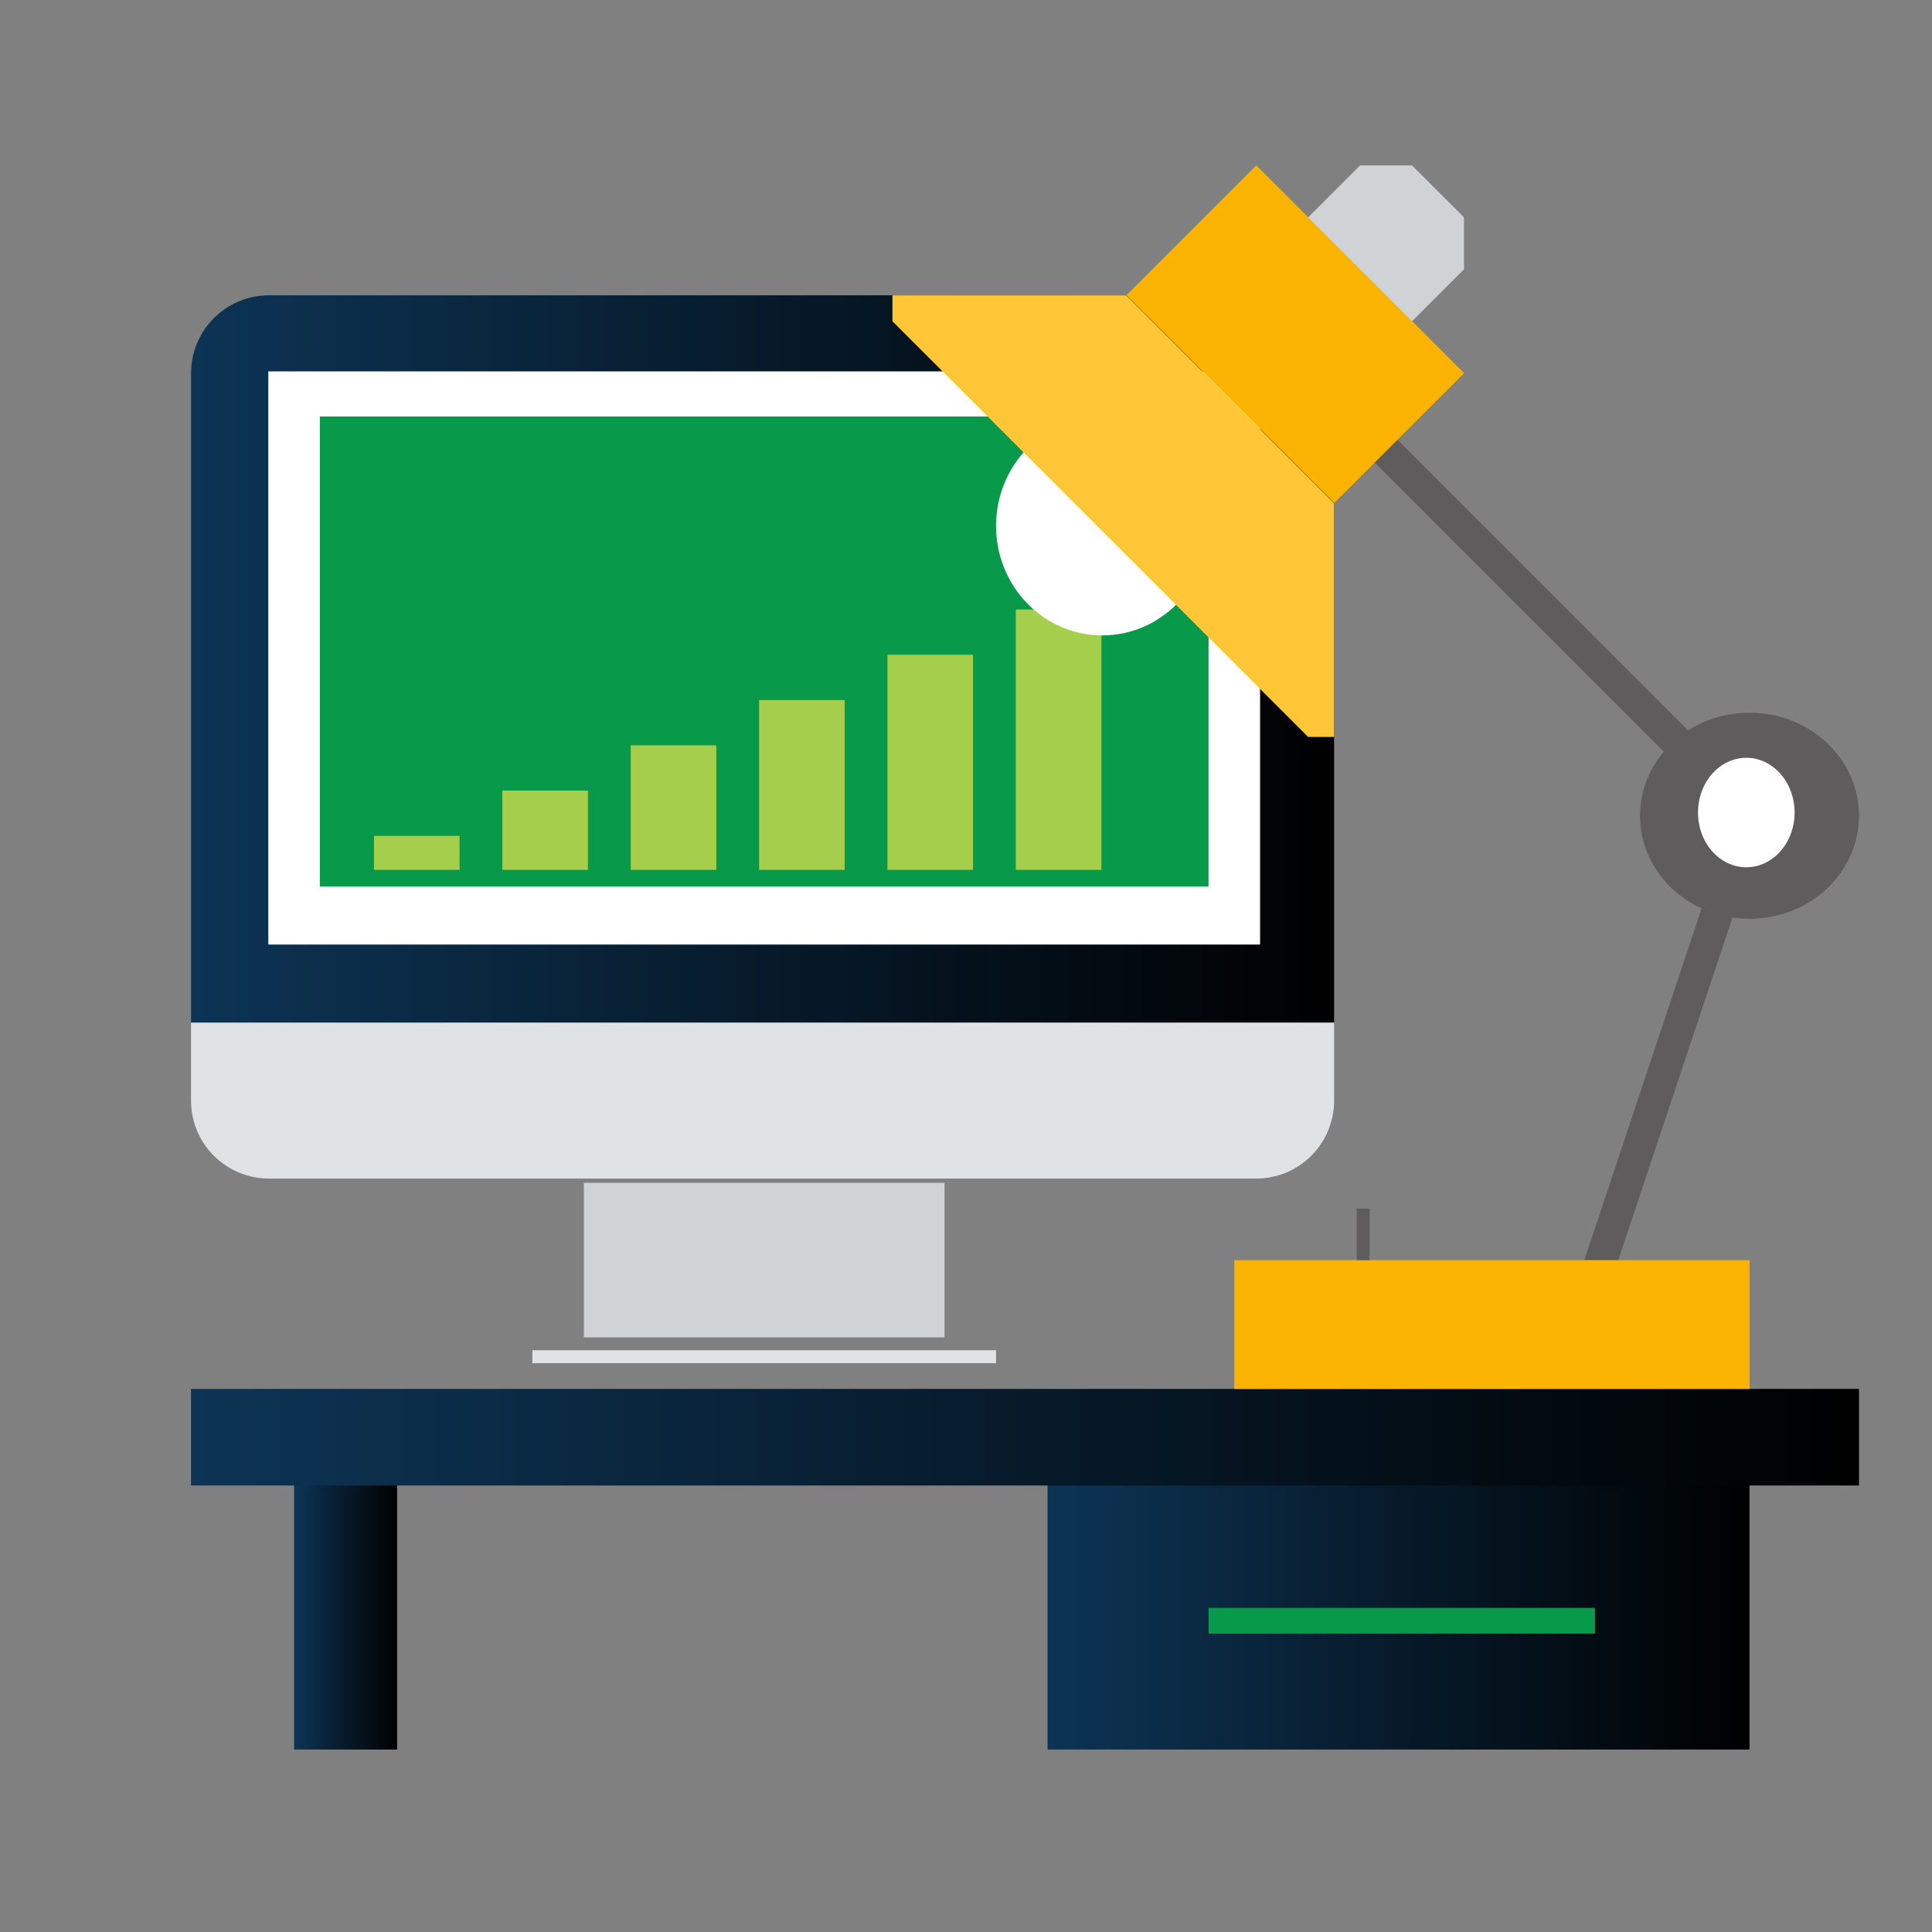 <?xml version="1.0" encoding="utf-8"?>
<!-- Generator: Adobe Illustrator 17.0.0, SVG Export Plug-In . SVG Version: 6.00 Build 0)  -->
<!DOCTYPE svg PUBLIC "-//W3C//DTD SVG 1.1//EN" "http://www.w3.org/Graphics/SVG/1.1/DTD/svg11.dtd">
<svg version="1.1" id="Layer_1" xmlns="http://www.w3.org/2000/svg" xmlns:xlink="http://www.w3.org/1999/xlink" x="0px" y="0px"
	 width="300px" height="300px" viewBox="0 0 300 300" enable-background="new 0 0 300 300" xml:space="preserve">
<rect x="0" y="0" width="300" height="300" fill="#808080" stroke="none"/>
<linearGradient id="SVGID_1_" gradientUnits="userSpaceOnUse" x1="-671.36" y1="3086.999" x2="-493.868" y2="3086.999" gradientTransform="matrix(1 0 0 -1 701.026 3189.328)">
	<stop  offset="0" style="stop-color:#0D3455"/>
	<stop  offset="0.932" style="stop-color:#010406"/>
	<stop  offset="1" style="stop-color:#000000"/>
</linearGradient>
<path fill="url(#SVGID_1_)" d="M207.157,57.956c0-3.098-1.182-6.192-3.546-8.556c-2.364-2.364-5.462-3.546-8.556-3.546H41.768
	c-3.098,0-6.196,1.182-8.56,3.546c-2.36,2.363-3.542,5.458-3.542,8.556v100.848h177.491V57.956z"/>
<rect x="41.664" y="57.668" fill="#FFFFFF" width="154" height="89"/>
<path fill="#DFE3E6" d="M207.157,170.906c0,3.098-1.182,6.192-3.546,8.556c-2.364,2.364-5.462,3.546-8.556,3.546H41.768
	c-3.098,0-6.196-1.182-8.56-3.546c-2.36-2.363-3.542-5.458-3.542-8.556v-12.102h177.491V170.906z"/>
<rect x="90.664" y="183.668" fill="#CFD3D6" width="56" height="24"/>
<line fill="none" stroke="#DFE3E6" stroke-width="2" stroke-miterlimit="10" x1="82.664" y1="210.668" x2="154.664" y2="210.668"/>
<rect x="49.664" y="64.668" fill="#08994B" width="138" height="73"/>
<linearGradient id="SVGID_2_" gradientUnits="userSpaceOnUse" x1="-517.336" y1="3605.332" x2="-501.336" y2="3605.332" gradientTransform="matrix(1 0 0 -1 563 3853)">
	<stop  offset="0" style="stop-color:#0D3455"/>
	<stop  offset="0.932" style="stop-color:#010406"/>
	<stop  offset="1" style="stop-color:#000000"/>
</linearGradient>
<rect x="45.664" y="223.668" fill="url(#SVGID_2_)" width="16" height="48"/>
<linearGradient id="SVGID_3_" gradientUnits="userSpaceOnUse" x1="-517.336" y1="3605.332" x2="-408.336" y2="3605.332" gradientTransform="matrix(1 0 0 -1 680 3853)">
	<stop  offset="0" style="stop-color:#0D3455"/>
	<stop  offset="0.932" style="stop-color:#010406"/>
	<stop  offset="1" style="stop-color:#000000"/>
</linearGradient>
<rect x="162.664" y="223.668" fill="url(#SVGID_3_)" width="109" height="48"/>
<line fill="none" stroke="#08994B" stroke-width="4" stroke-miterlimit="10" x1="187.664" y1="251.668" x2="247.664" y2="251.668"/>
<linearGradient id="SVGID_4_" gradientUnits="userSpaceOnUse" x1="-517.336" y1="3621.832" x2="-258.336" y2="3621.832" gradientTransform="matrix(1 0 0 -1 547 3845)">
	<stop  offset="0" style="stop-color:#0D3455"/>
	<stop  offset="0.932" style="stop-color:#010406"/>
	<stop  offset="1" style="stop-color:#000000"/>
</linearGradient>
<rect x="29.664" y="215.668" fill="url(#SVGID_4_)" width="259" height="15"/>
<rect x="58.075" y="129.797" fill="#A4CE4C" width="13.288" height="5.274"/>
<rect x="78.007" y="122.765" fill="#A4CE4C" width="13.288" height="12.307"/>
<rect x="97.939" y="115.732" fill="#A4CE4C" width="13.288" height="19.34"/>
<rect x="117.871" y="108.7" fill="#A4CE4C" width="13.288" height="26.372"/>
<rect x="137.803" y="101.666" fill="#A4CE4C" width="13.288" height="33.405"/>
<rect x="157.736" y="94.634" fill="#A4CE4C" width="13.288" height="40.438"/>
<path fill="#FFFFFF" d="M171.164,64.668c0.54,0,1.079,0.027,1.617,0.082s1.072,0.136,1.602,0.244
	c0.53,0.109,1.054,0.244,1.571,0.406c0.517,0.161,1.025,0.349,1.525,0.562c0.499,0.213,0.987,0.451,1.464,0.714
	c0.477,0.262,0.94,0.548,1.389,0.857c0.449,0.309,0.883,0.641,1.301,0.993c0.418,0.354,0.818,0.728,1.2,1.12
	c0.382,0.395,0.745,0.807,1.087,1.236c0.343,0.431,0.664,0.877,0.965,1.34s0.578,0.94,0.832,1.432
	c0.255,0.49,0.485,0.994,0.692,1.508c0.207,0.515,0.389,1.038,0.546,1.57c0.157,0.533,0.288,1.072,0.393,1.619
	c0.105,0.546,0.185,1.096,0.238,1.65c0.053,0.554,0.079,1.109,0.079,1.666s-0.026,1.112-0.079,1.666
	c-0.053,0.555-0.132,1.104-0.238,1.65s-0.237,1.086-0.393,1.618c-0.157,0.533-0.339,1.057-0.546,1.571
	c-0.207,0.514-0.438,1.017-0.692,1.508c-0.255,0.491-0.532,0.968-0.832,1.431s-0.622,0.91-0.965,1.341
	c-0.343,0.43-0.705,0.842-1.087,1.235s-0.782,0.768-1.2,1.12c-0.418,0.354-0.851,0.685-1.301,0.994s-0.912,0.596-1.389,0.857
	c-0.477,0.263-0.965,0.5-1.464,0.714c-0.499,0.213-1.007,0.4-1.525,0.562c-0.517,0.162-1.041,0.297-1.571,0.406
	c-0.53,0.107-1.064,0.189-1.602,0.244s-1.077,0.082-1.617,0.082c-0.54,0-1.08-0.027-1.617-0.082s-1.072-0.137-1.602-0.244
	c-0.53-0.109-1.054-0.244-1.571-0.406c-0.517-0.161-1.025-0.349-1.525-0.562c-0.499-0.214-0.987-0.451-1.464-0.714
	c-0.477-0.262-0.94-0.548-1.389-0.857s-0.883-0.641-1.301-0.994c-0.418-0.353-0.818-0.727-1.2-1.12s-0.745-0.806-1.087-1.235
	c-0.343-0.431-0.664-0.878-0.965-1.341s-0.578-0.939-0.832-1.431c-0.255-0.491-0.485-0.994-0.692-1.508
	c-0.207-0.515-0.389-1.038-0.546-1.571c-0.157-0.532-0.288-1.072-0.393-1.618s-0.185-1.096-0.238-1.65
	c-0.053-0.554-0.079-1.109-0.079-1.666s0.026-1.112,0.079-1.666c0.053-0.555,0.132-1.104,0.238-1.65
	c0.105-0.547,0.237-1.086,0.393-1.619c0.157-0.532,0.339-1.056,0.546-1.57c0.207-0.514,0.438-1.018,0.692-1.508
	c0.255-0.491,0.532-0.969,0.832-1.432s0.622-0.909,0.965-1.34c0.343-0.43,0.705-0.842,1.087-1.236c0.382-0.393,0.782-0.767,1.2-1.12
	c0.418-0.353,0.851-0.685,1.301-0.993c0.449-0.31,0.912-0.596,1.389-0.857c0.477-0.263,0.965-0.501,1.464-0.714
	c0.499-0.213,1.008-0.4,1.525-0.562c0.517-0.162,1.041-0.297,1.571-0.406c0.53-0.108,1.064-0.189,1.602-0.244
	S170.624,64.668,171.164,64.668z"/>
<polyline fill="none" stroke="#5E5C5C" stroke-width="5" stroke-miterlimit="10" points="247.494,199.143 271.698,126.533 
	211.189,66.024 "/>
<rect x="191.664" y="195.668" fill="#FAB400" width="80" height="20"/>
<path fill="#5E5C5C" d="M271.664,110.668c0.557,0,1.112,0.025,1.666,0.077c0.554,0.051,1.104,0.128,1.65,0.23
	c0.546,0.102,1.086,0.229,1.618,0.381c0.533,0.152,1.056,0.329,1.571,0.529c0.514,0.2,1.017,0.425,1.508,0.671
	c0.491,0.248,0.968,0.517,1.431,0.808c0.463,0.291,0.91,0.603,1.34,0.936c0.43,0.332,0.842,0.684,1.236,1.055
	c0.394,0.37,0.767,0.758,1.12,1.163s0.684,0.825,0.994,1.262c0.309,0.436,0.595,0.884,0.858,1.346c0.262,0.463,0.5,0.936,0.713,1.42
	s0.4,0.977,0.562,1.479c0.162,0.501,0.297,1.009,0.405,1.523c0.109,0.514,0.19,1.031,0.245,1.553s0.082,1.044,0.082,1.568
	c0,0.523-0.027,1.047-0.082,1.568c-0.055,0.521-0.136,1.039-0.245,1.553c-0.109,0.514-0.244,1.021-0.405,1.523
	s-0.349,0.994-0.562,1.479s-0.451,0.957-0.713,1.419s-0.548,0.911-0.858,1.347s-0.641,0.856-0.994,1.262
	c-0.353,0.404-0.727,0.793-1.12,1.163c-0.394,0.37-0.806,0.722-1.236,1.055c-0.43,0.332-0.877,0.644-1.34,0.936
	c-0.463,0.291-0.94,0.56-1.431,0.807s-0.994,0.471-1.508,0.672c-0.514,0.2-1.038,0.376-1.571,0.528s-1.072,0.279-1.618,0.382
	c-0.546,0.103-1.096,0.179-1.65,0.23s-1.109,0.077-1.666,0.077c-0.557,0-1.112-0.025-1.666-0.077s-1.104-0.128-1.65-0.23
	c-0.546-0.103-1.086-0.229-1.618-0.382s-1.056-0.328-1.571-0.528c-0.514-0.201-1.017-0.425-1.508-0.672s-0.968-0.516-1.431-0.807
	c-0.463-0.292-0.91-0.604-1.34-0.936c-0.43-0.333-0.842-0.685-1.236-1.055c-0.394-0.37-0.767-0.759-1.12-1.163
	c-0.353-0.405-0.684-0.826-0.994-1.262s-0.595-0.885-0.858-1.347s-0.5-0.935-0.713-1.419c-0.213-0.484-0.4-0.977-0.562-1.479
	s-0.297-1.01-0.405-1.523c-0.109-0.514-0.19-1.031-0.245-1.553c-0.055-0.521-0.082-1.045-0.082-1.568
	c0-0.524,0.027-1.047,0.082-1.568s0.136-1.039,0.245-1.553c0.109-0.515,0.244-1.022,0.405-1.523
	c0.162-0.502,0.349-0.994,0.562-1.479c0.213-0.484,0.451-0.957,0.713-1.42c0.262-0.462,0.548-0.91,0.858-1.346
	c0.309-0.437,0.641-0.856,0.994-1.262s0.727-0.793,1.12-1.163c0.394-0.371,0.806-0.723,1.236-1.055
	c0.43-0.333,0.877-0.645,1.34-0.936c0.463-0.291,0.94-0.56,1.431-0.808c0.491-0.246,0.994-0.471,1.508-0.671
	c0.514-0.2,1.038-0.377,1.571-0.529c0.533-0.151,1.072-0.279,1.618-0.381c0.546-0.103,1.096-0.18,1.65-0.23
	C270.552,110.694,271.107,110.668,271.664,110.668z"/>
<line fill="none" stroke="#5E5C5C" stroke-width="2" stroke-miterlimit="10" x1="211.664" y1="187.668" x2="211.664" y2="195.668"/>
<polygon fill="#FFC738" points="174.884,45.855 138.579,45.855 138.579,49.889 203.122,114.431 207.156,114.431 207.156,78.126 "/>
<rect x="186.843" y="29.086" transform="matrix(-0.707 0.707 -0.707 -0.707 380.009 -53.596)" fill="#FAB400" width="28.524" height="45.639"/>
<polygon fill="#CFD3D6" points="227.325,33.753 219.257,25.685 211.189,25.685 203.122,33.753 219.257,49.893 227.325,41.825 "/>
<path fill="#FFFFFF" d="M271.164,117.668c0.492,0,0.98,0.055,1.463,0.163c0.483,0.108,0.952,0.271,1.407,0.483
	c0.455,0.214,0.887,0.476,1.297,0.786c0.409,0.31,0.788,0.662,1.137,1.057s0.659,0.824,0.933,1.288
	c0.274,0.465,0.505,0.954,0.693,1.47c0.188,0.516,0.331,1.047,0.427,1.595c0.096,0.547,0.144,1.1,0.144,1.658
	c0,0.559-0.048,1.111-0.144,1.658c-0.096,0.547-0.238,1.079-0.427,1.595c-0.188,0.516-0.419,1.005-0.693,1.47
	c-0.274,0.464-0.584,0.893-0.933,1.287c-0.348,0.396-0.727,0.748-1.137,1.058s-0.842,0.571-1.297,0.785
	c-0.455,0.214-0.924,0.375-1.407,0.484c-0.483,0.108-0.971,0.163-1.463,0.163c-0.492,0-0.98-0.055-1.463-0.163
	c-0.483-0.109-0.952-0.271-1.407-0.484c-0.455-0.214-0.887-0.476-1.297-0.785s-0.788-0.662-1.137-1.058
	c-0.348-0.395-0.659-0.823-0.933-1.287c-0.274-0.465-0.505-0.954-0.693-1.47c-0.188-0.516-0.331-1.048-0.427-1.595
	c-0.096-0.547-0.144-1.1-0.144-1.658s0.048-1.111,0.144-1.658c0.096-0.548,0.238-1.079,0.427-1.595
	c0.188-0.516,0.419-1.005,0.693-1.47c0.274-0.464,0.584-0.894,0.933-1.288s0.727-0.747,1.137-1.057
	c0.409-0.311,0.842-0.572,1.297-0.786c0.455-0.213,0.924-0.375,1.407-0.483C270.184,117.723,270.672,117.668,271.164,117.668z"/>
</svg>

